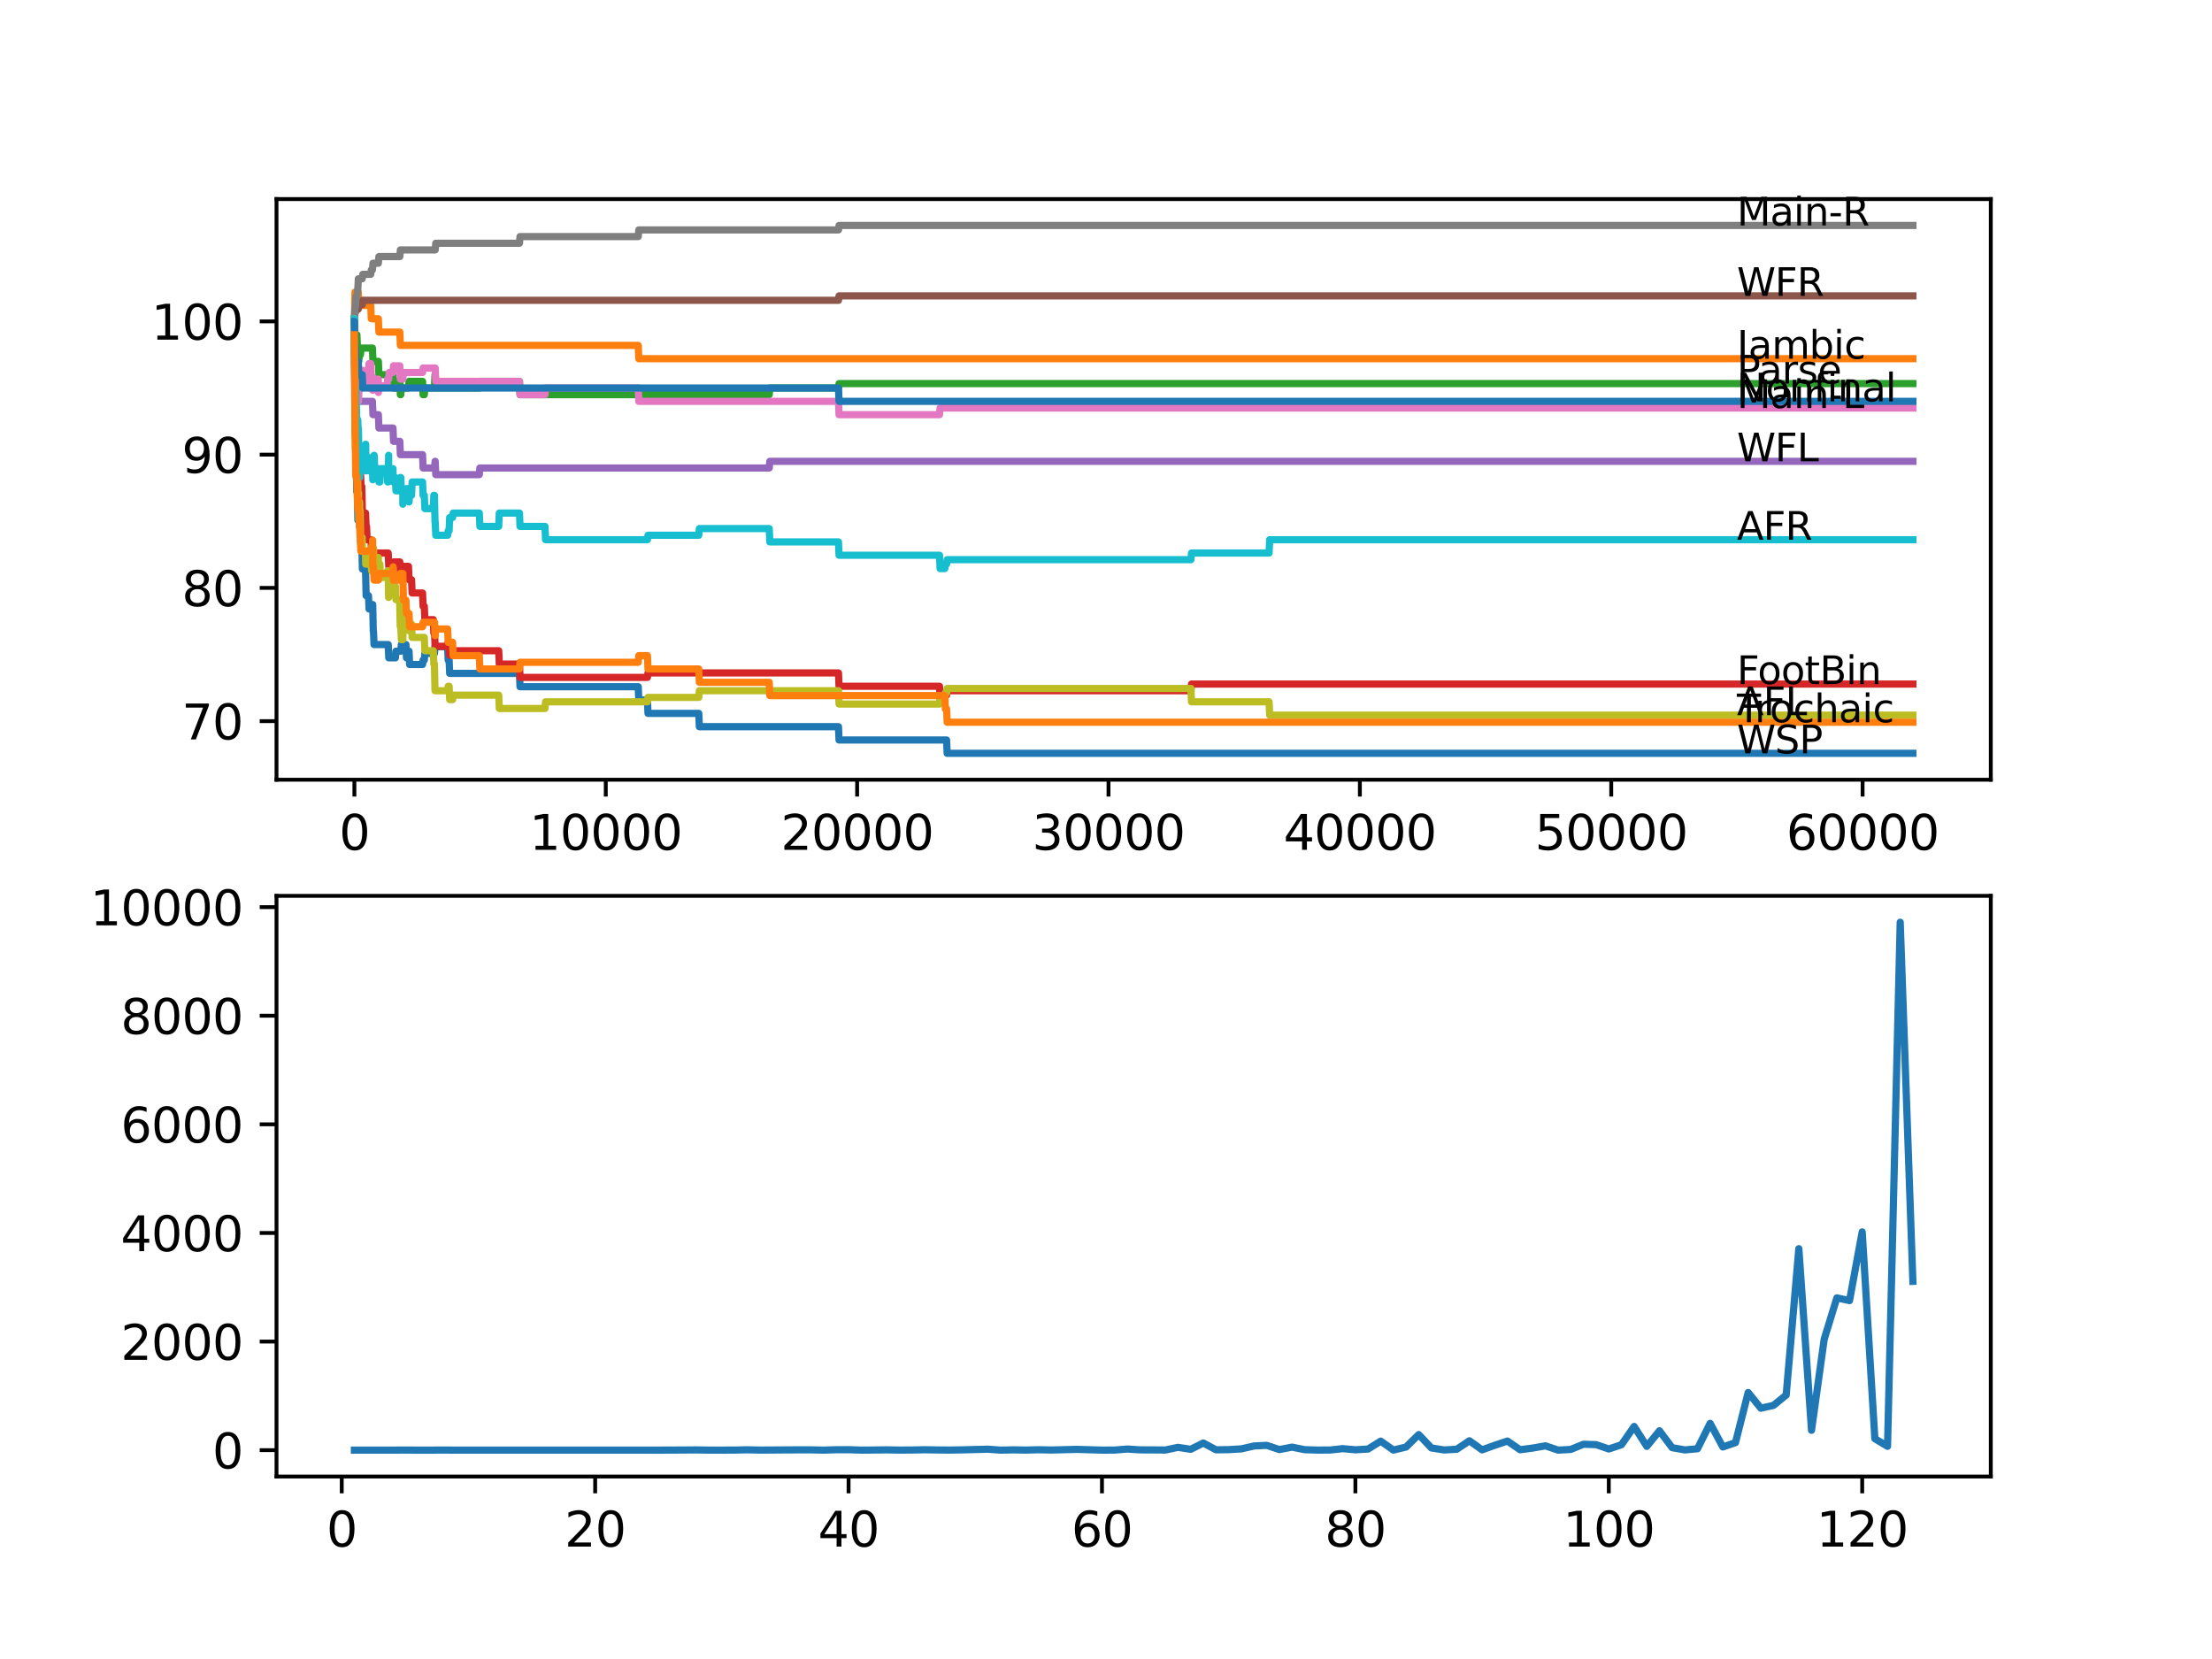 <?xml version="1.0" encoding="utf-8" standalone="no"?>
<!DOCTYPE svg PUBLIC "-//W3C//DTD SVG 1.1//EN"
  "http://www.w3.org/Graphics/SVG/1.1/DTD/svg11.dtd">
<svg xmlns:xlink="http://www.w3.org/1999/xlink" width="460.8pt" height="345.6pt" viewBox="0 0 460.8 345.6" xmlns="http://www.w3.org/2000/svg" version="1.1">
 <defs>
  <style type="text/css">*{stroke-linejoin: round; stroke-linecap: butt}</style>
 </defs>
 <g id="figure_1">
  <g id="patch_1">
   <path d="M 0 345.6 
L 460.8 345.6 
L 460.8 0 
L 0 0 
z
" style="fill: #ffffff"/>
  </g>
  <g id="axes_1">
   <g id="patch_2">
    <path d="M 57.6 162.432 
L 414.72 162.432 
L 414.72 41.472 
L 57.6 41.472 
z
" style="fill: #ffffff"/>
   </g>
   <g id="matplotlib.axis_1">
    <g id="xtick_1">
     <g id="line2d_1">
      <defs>
       <path id="mc0e9a71519" d="M 0 0 
L 0 3.5 
" style="stroke: #000000; stroke-width: 0.8"/>
      </defs>
      <g>
       <use xlink:href="#mc0e9a71519" x="73.827" y="162.432" style="stroke: #000000; stroke-width: 0.8"/>
      </g>
     </g>
     <g id="text_1">
      <!-- 0 -->
      <g transform="translate(70.646 177.03)scale(0.1 -0.1)">
       <defs>
        <path id="DejaVuSans-30" d="M 2034 4250 
Q 1547 4250 1301 3770 
Q 1056 3291 1056 2328 
Q 1056 1369 1301 889 
Q 1547 409 2034 409 
Q 2525 409 2770 889 
Q 3016 1369 3016 2328 
Q 3016 3291 2770 3770 
Q 2525 4250 2034 4250 
z
M 2034 4750 
Q 2819 4750 3233 4129 
Q 3647 3509 3647 2328 
Q 3647 1150 3233 529 
Q 2819 -91 2034 -91 
Q 1250 -91 836 529 
Q 422 1150 422 2328 
Q 422 3509 836 4129 
Q 1250 4750 2034 4750 
z
" transform="scale(0.016)"/>
       </defs>
       <use xlink:href="#DejaVuSans-30"/>
      </g>
     </g>
    </g>
    <g id="xtick_2">
     <g id="line2d_2">
      <g>
       <use xlink:href="#mc0e9a71519" x="126.192" y="162.432" style="stroke: #000000; stroke-width: 0.8"/>
      </g>
     </g>
     <g id="text_2">
      <!-- 10000 -->
      <g transform="translate(110.286 177.03)scale(0.1 -0.1)">
       <defs>
        <path id="DejaVuSans-31" d="M 794 531 
L 1825 531 
L 1825 4091 
L 703 3866 
L 703 4441 
L 1819 4666 
L 2450 4666 
L 2450 531 
L 3481 531 
L 3481 0 
L 794 0 
L 794 531 
z
" transform="scale(0.016)"/>
       </defs>
       <use xlink:href="#DejaVuSans-31"/>
       <use xlink:href="#DejaVuSans-30" x="63.623"/>
       <use xlink:href="#DejaVuSans-30" x="127.246"/>
       <use xlink:href="#DejaVuSans-30" x="190.869"/>
       <use xlink:href="#DejaVuSans-30" x="254.492"/>
      </g>
     </g>
    </g>
    <g id="xtick_3">
     <g id="line2d_3">
      <g>
       <use xlink:href="#mc0e9a71519" x="178.556" y="162.432" style="stroke: #000000; stroke-width: 0.8"/>
      </g>
     </g>
     <g id="text_3">
      <!-- 20000 -->
      <g transform="translate(162.65 177.03)scale(0.1 -0.1)">
       <defs>
        <path id="DejaVuSans-32" d="M 1228 531 
L 3431 531 
L 3431 0 
L 469 0 
L 469 531 
Q 828 903 1448 1529 
Q 2069 2156 2228 2338 
Q 2531 2678 2651 2914 
Q 2772 3150 2772 3378 
Q 2772 3750 2511 3984 
Q 2250 4219 1831 4219 
Q 1534 4219 1204 4116 
Q 875 4013 500 3803 
L 500 4441 
Q 881 4594 1212 4672 
Q 1544 4750 1819 4750 
Q 2544 4750 2975 4387 
Q 3406 4025 3406 3419 
Q 3406 3131 3298 2873 
Q 3191 2616 2906 2266 
Q 2828 2175 2409 1742 
Q 1991 1309 1228 531 
z
" transform="scale(0.016)"/>
       </defs>
       <use xlink:href="#DejaVuSans-32"/>
       <use xlink:href="#DejaVuSans-30" x="63.623"/>
       <use xlink:href="#DejaVuSans-30" x="127.246"/>
       <use xlink:href="#DejaVuSans-30" x="190.869"/>
       <use xlink:href="#DejaVuSans-30" x="254.492"/>
      </g>
     </g>
    </g>
    <g id="xtick_4">
     <g id="line2d_4">
      <g>
       <use xlink:href="#mc0e9a71519" x="230.921" y="162.432" style="stroke: #000000; stroke-width: 0.8"/>
      </g>
     </g>
     <g id="text_4">
      <!-- 30000 -->
      <g transform="translate(215.015 177.03)scale(0.1 -0.1)">
       <defs>
        <path id="DejaVuSans-33" d="M 2597 2516 
Q 3050 2419 3304 2112 
Q 3559 1806 3559 1356 
Q 3559 666 3084 287 
Q 2609 -91 1734 -91 
Q 1441 -91 1130 -33 
Q 819 25 488 141 
L 488 750 
Q 750 597 1062 519 
Q 1375 441 1716 441 
Q 2309 441 2620 675 
Q 2931 909 2931 1356 
Q 2931 1769 2642 2001 
Q 2353 2234 1838 2234 
L 1294 2234 
L 1294 2753 
L 1863 2753 
Q 2328 2753 2575 2939 
Q 2822 3125 2822 3475 
Q 2822 3834 2567 4026 
Q 2313 4219 1838 4219 
Q 1578 4219 1281 4162 
Q 984 4106 628 3988 
L 628 4550 
Q 988 4650 1302 4700 
Q 1616 4750 1894 4750 
Q 2613 4750 3031 4423 
Q 3450 4097 3450 3541 
Q 3450 3153 3228 2886 
Q 3006 2619 2597 2516 
z
" transform="scale(0.016)"/>
       </defs>
       <use xlink:href="#DejaVuSans-33"/>
       <use xlink:href="#DejaVuSans-30" x="63.623"/>
       <use xlink:href="#DejaVuSans-30" x="127.246"/>
       <use xlink:href="#DejaVuSans-30" x="190.869"/>
       <use xlink:href="#DejaVuSans-30" x="254.492"/>
      </g>
     </g>
    </g>
    <g id="xtick_5">
     <g id="line2d_5">
      <g>
       <use xlink:href="#mc0e9a71519" x="283.285" y="162.432" style="stroke: #000000; stroke-width: 0.8"/>
      </g>
     </g>
     <g id="text_5">
      <!-- 40000 -->
      <g transform="translate(267.379 177.03)scale(0.1 -0.1)">
       <defs>
        <path id="DejaVuSans-34" d="M 2419 4116 
L 825 1625 
L 2419 1625 
L 2419 4116 
z
M 2253 4666 
L 3047 4666 
L 3047 1625 
L 3713 1625 
L 3713 1100 
L 3047 1100 
L 3047 0 
L 2419 0 
L 2419 1100 
L 313 1100 
L 313 1709 
L 2253 4666 
z
" transform="scale(0.016)"/>
       </defs>
       <use xlink:href="#DejaVuSans-34"/>
       <use xlink:href="#DejaVuSans-30" x="63.623"/>
       <use xlink:href="#DejaVuSans-30" x="127.246"/>
       <use xlink:href="#DejaVuSans-30" x="190.869"/>
       <use xlink:href="#DejaVuSans-30" x="254.492"/>
      </g>
     </g>
    </g>
    <g id="xtick_6">
     <g id="line2d_6">
      <g>
       <use xlink:href="#mc0e9a71519" x="335.65" y="162.432" style="stroke: #000000; stroke-width: 0.8"/>
      </g>
     </g>
     <g id="text_6">
      <!-- 50000 -->
      <g transform="translate(319.744 177.03)scale(0.1 -0.1)">
       <defs>
        <path id="DejaVuSans-35" d="M 691 4666 
L 3169 4666 
L 3169 4134 
L 1269 4134 
L 1269 2991 
Q 1406 3038 1543 3061 
Q 1681 3084 1819 3084 
Q 2600 3084 3056 2656 
Q 3513 2228 3513 1497 
Q 3513 744 3044 326 
Q 2575 -91 1722 -91 
Q 1428 -91 1123 -41 
Q 819 9 494 109 
L 494 744 
Q 775 591 1075 516 
Q 1375 441 1709 441 
Q 2250 441 2565 725 
Q 2881 1009 2881 1497 
Q 2881 1984 2565 2268 
Q 2250 2553 1709 2553 
Q 1456 2553 1204 2497 
Q 953 2441 691 2322 
L 691 4666 
z
" transform="scale(0.016)"/>
       </defs>
       <use xlink:href="#DejaVuSans-35"/>
       <use xlink:href="#DejaVuSans-30" x="63.623"/>
       <use xlink:href="#DejaVuSans-30" x="127.246"/>
       <use xlink:href="#DejaVuSans-30" x="190.869"/>
       <use xlink:href="#DejaVuSans-30" x="254.492"/>
      </g>
     </g>
    </g>
    <g id="xtick_7">
     <g id="line2d_7">
      <g>
       <use xlink:href="#mc0e9a71519" x="388.014" y="162.432" style="stroke: #000000; stroke-width: 0.8"/>
      </g>
     </g>
     <g id="text_7">
      <!-- 60000 -->
      <g transform="translate(372.108 177.03)scale(0.1 -0.1)">
       <defs>
        <path id="DejaVuSans-36" d="M 2113 2584 
Q 1688 2584 1439 2293 
Q 1191 2003 1191 1497 
Q 1191 994 1439 701 
Q 1688 409 2113 409 
Q 2538 409 2786 701 
Q 3034 994 3034 1497 
Q 3034 2003 2786 2293 
Q 2538 2584 2113 2584 
z
M 3366 4563 
L 3366 3988 
Q 3128 4100 2886 4159 
Q 2644 4219 2406 4219 
Q 1781 4219 1451 3797 
Q 1122 3375 1075 2522 
Q 1259 2794 1537 2939 
Q 1816 3084 2150 3084 
Q 2853 3084 3261 2657 
Q 3669 2231 3669 1497 
Q 3669 778 3244 343 
Q 2819 -91 2113 -91 
Q 1303 -91 875 529 
Q 447 1150 447 2328 
Q 447 3434 972 4092 
Q 1497 4750 2381 4750 
Q 2619 4750 2861 4703 
Q 3103 4656 3366 4563 
z
" transform="scale(0.016)"/>
       </defs>
       <use xlink:href="#DejaVuSans-36"/>
       <use xlink:href="#DejaVuSans-30" x="63.623"/>
       <use xlink:href="#DejaVuSans-30" x="127.246"/>
       <use xlink:href="#DejaVuSans-30" x="190.869"/>
       <use xlink:href="#DejaVuSans-30" x="254.492"/>
      </g>
     </g>
    </g>
   </g>
   <g id="matplotlib.axis_2">
    <g id="ytick_1">
     <g id="line2d_8">
      <defs>
       <path id="m72ba6933b7" d="M 0 0 
L -3.5 0 
" style="stroke: #000000; stroke-width: 0.8"/>
      </defs>
      <g>
       <use xlink:href="#m72ba6933b7" x="57.6" y="150.226" style="stroke: #000000; stroke-width: 0.8"/>
      </g>
     </g>
     <g id="text_8">
      <!-- 70 -->
      <g transform="translate(37.875 154.025)scale(0.1 -0.1)">
       <defs>
        <path id="DejaVuSans-37" d="M 525 4666 
L 3525 4666 
L 3525 4397 
L 1831 0 
L 1172 0 
L 2766 4134 
L 525 4134 
L 525 4666 
z
" transform="scale(0.016)"/>
       </defs>
       <use xlink:href="#DejaVuSans-37"/>
       <use xlink:href="#DejaVuSans-30" x="63.623"/>
      </g>
     </g>
    </g>
    <g id="ytick_2">
     <g id="line2d_9">
      <g>
       <use xlink:href="#m72ba6933b7" x="57.6" y="122.469" style="stroke: #000000; stroke-width: 0.8"/>
      </g>
     </g>
     <g id="text_9">
      <!-- 80 -->
      <g transform="translate(37.875 126.268)scale(0.1 -0.1)">
       <defs>
        <path id="DejaVuSans-38" d="M 2034 2216 
Q 1584 2216 1326 1975 
Q 1069 1734 1069 1313 
Q 1069 891 1326 650 
Q 1584 409 2034 409 
Q 2484 409 2743 651 
Q 3003 894 3003 1313 
Q 3003 1734 2745 1975 
Q 2488 2216 2034 2216 
z
M 1403 2484 
Q 997 2584 770 2862 
Q 544 3141 544 3541 
Q 544 4100 942 4425 
Q 1341 4750 2034 4750 
Q 2731 4750 3128 4425 
Q 3525 4100 3525 3541 
Q 3525 3141 3298 2862 
Q 3072 2584 2669 2484 
Q 3125 2378 3379 2068 
Q 3634 1759 3634 1313 
Q 3634 634 3220 271 
Q 2806 -91 2034 -91 
Q 1263 -91 848 271 
Q 434 634 434 1313 
Q 434 1759 690 2068 
Q 947 2378 1403 2484 
z
M 1172 3481 
Q 1172 3119 1398 2916 
Q 1625 2713 2034 2713 
Q 2441 2713 2670 2916 
Q 2900 3119 2900 3481 
Q 2900 3844 2670 4047 
Q 2441 4250 2034 4250 
Q 1625 4250 1398 4047 
Q 1172 3844 1172 3481 
z
" transform="scale(0.016)"/>
       </defs>
       <use xlink:href="#DejaVuSans-38"/>
       <use xlink:href="#DejaVuSans-30" x="63.623"/>
      </g>
     </g>
    </g>
    <g id="ytick_3">
     <g id="line2d_10">
      <g>
       <use xlink:href="#m72ba6933b7" x="57.6" y="94.712" style="stroke: #000000; stroke-width: 0.8"/>
      </g>
     </g>
     <g id="text_10">
      <!-- 90 -->
      <g transform="translate(37.875 98.511)scale(0.1 -0.1)">
       <defs>
        <path id="DejaVuSans-39" d="M 703 97 
L 703 672 
Q 941 559 1184 500 
Q 1428 441 1663 441 
Q 2288 441 2617 861 
Q 2947 1281 2994 2138 
Q 2813 1869 2534 1725 
Q 2256 1581 1919 1581 
Q 1219 1581 811 2004 
Q 403 2428 403 3163 
Q 403 3881 828 4315 
Q 1253 4750 1959 4750 
Q 2769 4750 3195 4129 
Q 3622 3509 3622 2328 
Q 3622 1225 3098 567 
Q 2575 -91 1691 -91 
Q 1453 -91 1209 -44 
Q 966 3 703 97 
z
M 1959 2075 
Q 2384 2075 2632 2365 
Q 2881 2656 2881 3163 
Q 2881 3666 2632 3958 
Q 2384 4250 1959 4250 
Q 1534 4250 1286 3958 
Q 1038 3666 1038 3163 
Q 1038 2656 1286 2365 
Q 1534 2075 1959 2075 
z
" transform="scale(0.016)"/>
       </defs>
       <use xlink:href="#DejaVuSans-39"/>
       <use xlink:href="#DejaVuSans-30" x="63.623"/>
      </g>
     </g>
    </g>
    <g id="ytick_4">
     <g id="line2d_11">
      <g>
       <use xlink:href="#m72ba6933b7" x="57.6" y="66.955" style="stroke: #000000; stroke-width: 0.8"/>
      </g>
     </g>
     <g id="text_11">
      <!-- 100 -->
      <g transform="translate(31.512 70.754)scale(0.1 -0.1)">
       <use xlink:href="#DejaVuSans-31"/>
       <use xlink:href="#DejaVuSans-30" x="63.623"/>
       <use xlink:href="#DejaVuSans-30" x="127.246"/>
      </g>
     </g>
    </g>
   </g>
   <g id="line2d_12">
    <path d="M 73.833 66.955 
L 73.985 89.855 
L 74.026 89.855 
L 74.079 88.467 
L 74.084 91.242 
L 74.105 91.242 
L 74.231 99.57 
L 74.288 99.57 
L 74.294 102.345 
L 74.398 100.957 
L 74.43 100.957 
L 74.55 108.359 
L 74.733 108.359 
L 74.849 106.971 
L 74.901 106.971 
L 74.906 109.747 
L 75.011 108.822 
L 75.058 108.822 
L 75.173 112.985 
L 75.372 112.985 
L 75.493 118.537 
L 76.147 118.537 
L 76.268 124.088 
L 76.765 124.088 
L 76.88 126.864 
L 77.231 126.864 
L 77.346 125.939 
L 77.64 125.939 
L 77.76 131.49 
L 77.802 131.49 
L 77.917 134.266 
L 80.871 134.266 
L 80.986 137.041 
L 82.368 137.041 
L 82.483 135.654 
L 83.494 135.654 
L 83.609 134.266 
L 84.562 134.266 
L 84.677 137.041 
L 85.096 137.041 
L 85.212 135.654 
L 85.327 138.429 
L 88.024 138.429 
L 88.139 137.504 
L 88.39 137.504 
L 88.505 136.116 
L 90.5 136.116 
L 90.616 134.728 
L 93.249 134.728 
L 93.365 137.504 
L 93.558 137.504 
L 93.674 140.28 
L 108.215 140.28 
L 108.33 143.055 
L 132.957 143.055 
L 133.073 145.831 
L 134.874 145.831 
L 134.989 148.607 
L 145.567 148.607 
L 145.682 151.382 
L 174.671 151.382 
L 174.786 154.158 
L 197.193 154.158 
L 197.308 156.934 
L 398.487 156.934 
L 398.487 156.934 
" clip-path="url(#p0f6bf2789a)" style="fill: none; stroke: #1f77b4; stroke-width: 1.5; stroke-linecap: square"/>
   </g>
   <g id="line2d_13">
    <path d="M 73.833 66.4 
L 73.953 60.849 
L 74.629 60.849 
L 74.744 63.624 
L 77.231 63.624 
L 77.346 66.4 
L 78.818 66.4 
L 78.933 69.176 
L 83.29 69.176 
L 83.405 71.951 
L 132.957 71.951 
L 133.073 74.727 
L 398.487 74.727 
L 398.487 74.727 
" clip-path="url(#p0f6bf2789a)" style="fill: none; stroke: #ff7f0e; stroke-width: 1.5; stroke-linecap: square"/>
   </g>
   <g id="line2d_14">
    <path d="M 73.833 69.731 
L 73.843 69.731 
L 73.917 76.67 
L 73.958 72.507 
L 73.979 72.507 
L 74.095 69.731 
L 74.351 69.731 
L 74.466 72.507 
L 74.534 72.507 
L 74.65 75.282 
L 74.733 75.282 
L 74.849 73.894 
L 75.084 73.894 
L 75.199 72.507 
L 77.582 72.507 
L 77.697 75.282 
L 78.818 75.282 
L 78.933 78.058 
L 81.865 78.058 
L 81.981 80.834 
L 82.368 80.834 
L 82.483 79.446 
L 83.29 79.446 
L 83.405 82.221 
L 83.494 82.221 
L 83.609 80.834 
L 85.096 80.834 
L 85.212 79.446 
L 88.024 79.446 
L 88.139 82.221 
L 88.39 82.221 
L 88.505 80.834 
L 90.5 80.834 
L 90.621 78.058 
L 90.663 78.058 
L 90.778 80.834 
L 99.847 80.834 
L 99.963 79.446 
L 108.215 79.446 
L 108.33 82.221 
L 160.25 82.221 
L 160.365 80.834 
L 174.671 80.834 
L 174.786 79.908 
L 398.487 79.908 
L 398.487 79.908 
" clip-path="url(#p0f6bf2789a)" style="fill: none; stroke: #2ca02c; stroke-width: 1.5; stroke-linecap: square"/>
   </g>
   <g id="line2d_15">
    <path d="M 73.833 66.4 
L 73.838 66.4 
L 73.985 87.218 
L 73.995 87.218 
L 74.026 89.068 
L 74.11 85.599 
L 74.163 85.599 
L 74.241 93.926 
L 74.283 93 
L 74.309 93 
L 74.351 92.075 
L 74.356 94.851 
L 74.409 93.926 
L 74.43 96.701 
L 74.519 94.851 
L 74.534 94.851 
L 74.634 100.402 
L 74.65 99.477 
L 74.676 99.477 
L 74.796 97.627 
L 74.901 97.627 
L 74.906 100.402 
L 75.011 98.552 
L 75.1 98.552 
L 75.215 101.327 
L 75.372 101.327 
L 75.493 106.879 
L 76.147 106.879 
L 76.262 109.655 
L 76.362 109.655 
L 76.477 112.43 
L 77.289 112.43 
L 77.404 115.206 
L 77.582 115.206 
L 77.629 117.982 
L 77.692 116.131 
L 77.949 116.131 
L 78.064 115.206 
L 80.871 115.206 
L 80.986 117.982 
L 81.897 117.982 
L 82.012 117.056 
L 83.29 117.056 
L 83.405 119.832 
L 83.918 119.832 
L 84.039 117.982 
L 85.096 117.982 
L 85.212 120.757 
L 85.735 120.757 
L 85.85 123.533 
L 88.024 123.533 
L 88.139 126.309 
L 88.39 126.309 
L 88.505 129.084 
L 90.259 129.084 
L 90.375 131.86 
L 90.527 131.86 
L 90.642 134.636 
L 93.249 134.636 
L 93.365 133.711 
L 93.558 133.711 
L 93.674 136.486 
L 94.286 136.486 
L 94.401 135.561 
L 103.895 135.561 
L 104.01 138.337 
L 108.215 138.337 
L 108.33 141.112 
L 134.874 141.112 
L 134.989 140.187 
L 174.671 140.187 
L 174.786 142.963 
L 195.716 142.963 
L 195.831 145.739 
L 196.821 145.739 
L 196.936 144.813 
L 197.193 144.813 
L 197.308 143.888 
L 248.096 143.888 
L 248.212 142.5 
L 398.487 142.5 
L 398.487 142.5 
" clip-path="url(#p0f6bf2789a)" style="fill: none; stroke: #d62728; stroke-width: 1.5; stroke-linecap: square"/>
   </g>
   <g id="line2d_16">
    <path d="M 73.833 66.955 
L 73.838 66.955 
L 73.901 76.207 
L 73.964 75.282 
L 74.351 75.282 
L 74.466 78.058 
L 74.534 78.058 
L 74.655 83.609 
L 77.582 83.609 
L 77.697 86.385 
L 78.818 86.385 
L 78.933 89.161 
L 81.865 89.161 
L 81.981 91.936 
L 83.29 91.936 
L 83.405 94.712 
L 88.024 94.712 
L 88.139 97.488 
L 90.527 97.488 
L 90.642 96.1 
L 90.663 96.1 
L 90.778 98.876 
L 99.847 98.876 
L 99.963 97.488 
L 160.25 97.488 
L 160.365 96.1 
L 398.487 96.1 
L 398.487 96.1 
" clip-path="url(#p0f6bf2789a)" style="fill: none; stroke: #9467bd; stroke-width: 1.5; stroke-linecap: square"/>
   </g>
   <g id="line2d_17">
    <path d="M 73.833 66.955 
L 73.838 66.955 
L 73.958 65.105 
L 74.042 65.105 
L 74.157 64.411 
L 74.629 64.411 
L 74.744 63.486 
L 75.456 63.486 
L 75.571 62.56 
L 174.671 62.56 
L 174.786 61.635 
L 398.487 61.635 
L 398.487 61.635 
" clip-path="url(#p0f6bf2789a)" style="fill: none; stroke: #8c564b; stroke-width: 1.5; stroke-linecap: square"/>
   </g>
   <g id="line2d_18">
    <path d="M 73.833 69.731 
L 73.838 69.731 
L 73.906 83.609 
L 73.964 79.908 
L 74.042 76.207 
L 74.079 78.983 
L 74.105 78.983 
L 74.199 81.759 
L 74.215 80.371 
L 74.241 80.371 
L 74.351 76.67 
L 74.356 79.446 
L 74.409 79.446 
L 74.524 78.058 
L 74.534 78.058 
L 74.655 83.609 
L 74.665 83.609 
L 74.781 81.296 
L 74.859 81.296 
L 74.98 78.521 
L 75.372 78.521 
L 75.456 77.133 
L 75.461 79.908 
L 75.477 79.908 
L 76.184 79.908 
L 76.304 77.133 
L 76.765 77.133 
L 76.88 75.745 
L 77.231 75.745 
L 77.346 78.521 
L 77.582 78.521 
L 77.64 81.296 
L 77.692 79.908 
L 77.949 79.908 
L 78.064 78.983 
L 78.818 78.983 
L 78.828 81.759 
L 78.928 80.371 
L 80.635 80.371 
L 80.75 78.983 
L 80.96 78.983 
L 81.075 77.595 
L 81.865 77.595 
L 81.981 76.207 
L 83.29 76.207 
L 83.405 78.983 
L 83.913 78.983 
L 84.028 77.595 
L 88.024 77.595 
L 88.139 76.67 
L 90.663 76.67 
L 90.778 79.446 
L 108.215 79.446 
L 108.33 82.221 
L 113.53 82.221 
L 113.645 80.834 
L 132.957 80.834 
L 133.073 83.609 
L 174.671 83.609 
L 174.786 86.385 
L 195.716 86.385 
L 195.831 84.997 
L 398.487 84.997 
L 398.487 84.997 
" clip-path="url(#p0f6bf2789a)" style="fill: none; stroke: #e377c2; stroke-width: 1.5; stroke-linecap: square"/>
   </g>
   <g id="line2d_19">
    <path d="M 73.833 66.4 
L 73.838 66.4 
L 73.958 63.856 
L 74.042 63.856 
L 74.168 61.774 
L 74.351 61.774 
L 74.466 60.386 
L 74.534 60.386 
L 74.65 58.073 
L 75.456 58.073 
L 75.571 57.148 
L 77.231 57.148 
L 77.346 56.222 
L 77.582 56.222 
L 77.697 54.835 
L 78.818 54.835 
L 78.933 53.447 
L 83.29 53.447 
L 83.405 52.059 
L 90.663 52.059 
L 90.778 50.671 
L 108.215 50.671 
L 108.33 49.283 
L 132.957 49.283 
L 133.073 47.895 
L 174.671 47.895 
L 174.786 46.97 
L 398.487 46.97 
L 398.487 46.97 
" clip-path="url(#p0f6bf2789a)" style="fill: none; stroke: #7f7f7f; stroke-width: 1.5; stroke-linecap: square"/>
   </g>
   <g id="line2d_20">
    <path d="M 73.833 66.4 
L 73.838 66.4 
L 73.99 90.456 
L 73.995 90.456 
L 74.021 89.531 
L 74.047 93.463 
L 74.095 91.613 
L 74.105 91.613 
L 74.131 90.225 
L 74.168 95.776 
L 74.194 95.776 
L 74.199 98.552 
L 74.294 94.851 
L 74.304 97.627 
L 74.309 97.627 
L 74.356 98.089 
L 74.435 94.851 
L 74.44 94.851 
L 74.566 103.178 
L 74.629 103.178 
L 74.681 102.715 
L 74.749 108.267 
L 74.781 108.267 
L 74.906 104.566 
L 74.917 107.341 
L 75.016 106.416 
L 75.027 106.416 
L 75.147 113.355 
L 75.372 113.355 
L 75.456 111.968 
L 75.461 114.743 
L 75.477 114.743 
L 76.147 114.743 
L 76.184 117.519 
L 76.257 114.743 
L 76.362 114.743 
L 76.477 117.519 
L 76.765 117.519 
L 76.88 116.131 
L 77.289 116.131 
L 77.404 118.907 
L 77.629 118.907 
L 77.755 115.669 
L 77.802 115.669 
L 77.839 114.281 
L 77.844 117.056 
L 77.907 117.056 
L 77.949 117.056 
L 78.064 116.131 
L 78.818 116.131 
L 78.828 118.907 
L 78.928 117.519 
L 79.132 117.519 
L 79.247 120.295 
L 80.635 120.295 
L 80.75 118.907 
L 80.85 118.907 
L 80.96 124.458 
L 80.965 123.07 
L 81.897 123.07 
L 82.012 122.145 
L 82.368 122.145 
L 82.483 124.921 
L 83.248 124.921 
L 83.368 130.472 
L 83.494 130.472 
L 83.609 133.248 
L 83.913 133.248 
L 84.033 130.01 
L 84.562 130.01 
L 84.677 128.622 
L 85.096 128.622 
L 85.212 131.397 
L 85.327 130.01 
L 85.735 130.01 
L 85.85 132.785 
L 88.39 132.785 
L 88.505 135.561 
L 90.259 135.561 
L 90.375 138.337 
L 90.5 138.337 
L 90.621 143.888 
L 93.249 143.888 
L 93.365 142.963 
L 93.558 142.963 
L 93.674 145.739 
L 94.286 145.739 
L 94.401 144.813 
L 103.895 144.813 
L 104.01 147.589 
L 113.53 147.589 
L 113.645 146.201 
L 134.874 146.201 
L 134.989 145.276 
L 145.567 145.276 
L 145.682 143.888 
L 174.671 143.888 
L 174.786 146.664 
L 195.716 146.664 
L 195.831 145.276 
L 196.821 145.276 
L 196.936 144.351 
L 197.193 144.351 
L 197.308 143.425 
L 248.096 143.425 
L 248.212 146.201 
L 264.377 146.201 
L 264.492 148.977 
L 398.487 148.977 
L 398.487 148.977 
" clip-path="url(#p0f6bf2789a)" style="fill: none; stroke: #bcbd22; stroke-width: 1.5; stroke-linecap: square"/>
   </g>
   <g id="line2d_21">
    <path d="M 73.833 66.4 
L 73.843 66.4 
L 73.932 84.905 
L 73.985 84.211 
L 73.995 84.211 
L 74.026 80.51 
L 74.047 88.837 
L 74.084 87.912 
L 74.089 87.912 
L 74.199 81.435 
L 74.11 89.762 
L 74.22 84.211 
L 74.241 84.211 
L 74.362 90.225 
L 74.367 90.225 
L 74.414 92.075 
L 74.493 87.449 
L 74.534 87.449 
L 74.634 90.225 
L 74.644 89.299 
L 74.665 89.299 
L 74.781 94.851 
L 74.859 93.926 
L 74.864 96.701 
L 74.88 96.701 
L 74.901 96.701 
L 74.906 99.477 
L 75.011 97.627 
L 75.027 97.627 
L 75.142 93.463 
L 75.372 93.463 
L 75.456 96.239 
L 75.482 95.313 
L 76.147 95.313 
L 76.184 92.538 
L 76.241 98.089 
L 76.252 98.089 
L 76.362 98.089 
L 76.477 95.313 
L 76.765 95.313 
L 76.88 98.089 
L 77.289 98.089 
L 77.404 95.313 
L 77.582 95.313 
L 77.655 99.94 
L 77.697 99.014 
L 77.802 99.014 
L 77.928 94.851 
L 77.949 94.851 
L 78.064 97.627 
L 78.828 97.627 
L 78.944 100.402 
L 79.132 100.402 
L 79.247 97.627 
L 80.635 97.627 
L 80.75 100.402 
L 80.85 100.402 
L 80.96 94.851 
L 80.965 97.627 
L 81.865 97.627 
L 81.897 100.402 
L 81.975 99.477 
L 82.368 99.477 
L 82.483 102.253 
L 83.248 102.253 
L 83.363 99.477 
L 83.494 99.477 
L 83.609 102.253 
L 83.913 102.253 
L 83.918 105.028 
L 84.023 103.178 
L 84.562 103.178 
L 84.677 101.79 
L 85.096 101.79 
L 85.212 104.566 
L 85.327 103.178 
L 85.735 103.178 
L 85.85 100.402 
L 88.024 100.402 
L 88.139 103.178 
L 88.39 103.178 
L 88.505 105.954 
L 90.259 105.954 
L 90.375 103.178 
L 90.5 103.178 
L 90.621 108.729 
L 90.663 108.729 
L 90.778 111.505 
L 93.249 111.505 
L 93.365 110.58 
L 93.558 110.58 
L 93.674 107.804 
L 94.286 107.804 
L 94.401 106.879 
L 99.847 106.879 
L 99.963 109.655 
L 103.895 109.655 
L 104.01 106.879 
L 108.215 106.879 
L 108.33 109.655 
L 113.53 109.655 
L 113.645 112.43 
L 134.874 112.43 
L 134.989 111.505 
L 145.567 111.505 
L 145.682 110.117 
L 160.25 110.117 
L 160.365 112.893 
L 174.671 112.893 
L 174.786 115.669 
L 195.716 115.669 
L 195.831 118.444 
L 196.821 118.444 
L 196.936 117.519 
L 197.193 117.519 
L 197.308 116.594 
L 248.096 116.594 
L 248.212 115.206 
L 264.377 115.206 
L 264.492 112.43 
L 398.487 112.43 
L 398.487 112.43 
" clip-path="url(#p0f6bf2789a)" style="fill: none; stroke: #17becf; stroke-width: 1.5; stroke-linecap: square"/>
   </g>
   <g id="line2d_22">
    <path d="M 73.833 66.955 
L 73.838 66.955 
L 73.958 72.507 
L 74.042 72.507 
L 74.157 75.282 
L 74.629 75.282 
L 74.744 78.058 
L 75.456 78.058 
L 75.571 80.834 
L 174.671 80.834 
L 174.786 83.609 
L 398.487 83.609 
L 398.487 83.609 
" clip-path="url(#p0f6bf2789a)" style="fill: none; stroke: #1f77b4; stroke-width: 1.5; stroke-linecap: square"/>
   </g>
   <g id="line2d_23">
    <path d="M 73.833 69.731 
L 73.985 91.474 
L 73.995 91.474 
L 74.115 99.107 
L 74.309 99.107 
L 74.424 103.27 
L 74.43 103.27 
L 74.534 106.046 
L 74.54 104.658 
L 74.629 104.658 
L 74.634 103.733 
L 74.639 106.509 
L 74.728 106.509 
L 74.781 106.509 
L 74.896 109.284 
L 74.917 109.284 
L 75.032 112.06 
L 75.058 112.06 
L 75.173 114.836 
L 77.231 114.836 
L 77.346 113.911 
L 77.582 113.911 
L 77.629 112.523 
L 77.661 118.074 
L 77.676 118.074 
L 77.802 118.074 
L 77.917 120.85 
L 78.818 120.85 
L 78.933 119.462 
L 81.865 119.462 
L 81.897 118.074 
L 81.902 120.85 
L 81.97 120.85 
L 83.29 120.85 
L 83.405 119.462 
L 83.918 119.462 
L 84.039 125.013 
L 84.562 125.013 
L 84.677 127.789 
L 85.212 127.789 
L 85.327 130.565 
L 88.024 130.565 
L 88.139 129.64 
L 90.527 129.64 
L 90.642 132.415 
L 90.663 132.415 
L 90.778 131.027 
L 93.249 131.027 
L 93.365 133.803 
L 94.286 133.803 
L 94.401 136.579 
L 99.847 136.579 
L 99.963 139.354 
L 108.215 139.354 
L 108.33 137.967 
L 132.957 137.967 
L 133.073 136.579 
L 134.874 136.579 
L 134.989 139.354 
L 145.567 139.354 
L 145.682 142.13 
L 160.25 142.13 
L 160.365 144.906 
L 196.821 144.906 
L 196.936 147.682 
L 197.193 147.682 
L 197.308 150.457 
L 398.487 150.457 
L 398.487 150.457 
" clip-path="url(#p0f6bf2789a)" style="fill: none; stroke: #ff7f0e; stroke-width: 1.5; stroke-linecap: square"/>
   </g>
   <g id="patch_3">
    <path d="M 57.6 162.432 
L 57.6 41.472 
" style="fill: none; stroke: #000000; stroke-width: 0.8; stroke-linejoin: miter; stroke-linecap: square"/>
   </g>
   <g id="patch_4">
    <path d="M 414.72 162.432 
L 414.72 41.472 
" style="fill: none; stroke: #000000; stroke-width: 0.8; stroke-linejoin: miter; stroke-linecap: square"/>
   </g>
   <g id="patch_5">
    <path d="M 57.6 162.432 
L 414.72 162.432 
" style="fill: none; stroke: #000000; stroke-width: 0.8; stroke-linejoin: miter; stroke-linecap: square"/>
   </g>
   <g id="patch_6">
    <path d="M 57.6 41.472 
L 414.72 41.472 
" style="fill: none; stroke: #000000; stroke-width: 0.8; stroke-linejoin: miter; stroke-linecap: square"/>
   </g>
   <g id="text_12">
    <!-- WSP -->
    <g transform="translate(361.832 156.934)scale(0.08 -0.08)">
     <defs>
      <path id="DejaVuSans-57" d="M 213 4666 
L 850 4666 
L 1831 722 
L 2809 4666 
L 3519 4666 
L 4500 722 
L 5478 4666 
L 6119 4666 
L 4947 0 
L 4153 0 
L 3169 4050 
L 2175 0 
L 1381 0 
L 213 4666 
z
" transform="scale(0.016)"/>
      <path id="DejaVuSans-53" d="M 3425 4513 
L 3425 3897 
Q 3066 4069 2747 4153 
Q 2428 4238 2131 4238 
Q 1616 4238 1336 4038 
Q 1056 3838 1056 3469 
Q 1056 3159 1242 3001 
Q 1428 2844 1947 2747 
L 2328 2669 
Q 3034 2534 3370 2195 
Q 3706 1856 3706 1288 
Q 3706 609 3251 259 
Q 2797 -91 1919 -91 
Q 1588 -91 1214 -16 
Q 841 59 441 206 
L 441 856 
Q 825 641 1194 531 
Q 1563 422 1919 422 
Q 2459 422 2753 634 
Q 3047 847 3047 1241 
Q 3047 1584 2836 1778 
Q 2625 1972 2144 2069 
L 1759 2144 
Q 1053 2284 737 2584 
Q 422 2884 422 3419 
Q 422 4038 858 4394 
Q 1294 4750 2059 4750 
Q 2388 4750 2728 4690 
Q 3069 4631 3425 4513 
z
" transform="scale(0.016)"/>
      <path id="DejaVuSans-50" d="M 1259 4147 
L 1259 2394 
L 2053 2394 
Q 2494 2394 2734 2622 
Q 2975 2850 2975 3272 
Q 2975 3691 2734 3919 
Q 2494 4147 2053 4147 
L 1259 4147 
z
M 628 4666 
L 2053 4666 
Q 2838 4666 3239 4311 
Q 3641 3956 3641 3272 
Q 3641 2581 3239 2228 
Q 2838 1875 2053 1875 
L 1259 1875 
L 1259 0 
L 628 0 
L 628 4666 
z
" transform="scale(0.016)"/>
     </defs>
     <use xlink:href="#DejaVuSans-57"/>
     <use xlink:href="#DejaVuSans-53" x="98.877"/>
     <use xlink:href="#DejaVuSans-50" x="162.354"/>
    </g>
   </g>
   <g id="text_13">
    <!-- Iambic -->
    <g transform="translate(361.832 74.727)scale(0.08 -0.08)">
     <defs>
      <path id="DejaVuSans-49" d="M 628 4666 
L 1259 4666 
L 1259 0 
L 628 0 
L 628 4666 
z
" transform="scale(0.016)"/>
      <path id="DejaVuSans-61" d="M 2194 1759 
Q 1497 1759 1228 1600 
Q 959 1441 959 1056 
Q 959 750 1161 570 
Q 1363 391 1709 391 
Q 2188 391 2477 730 
Q 2766 1069 2766 1631 
L 2766 1759 
L 2194 1759 
z
M 3341 1997 
L 3341 0 
L 2766 0 
L 2766 531 
Q 2569 213 2275 61 
Q 1981 -91 1556 -91 
Q 1019 -91 701 211 
Q 384 513 384 1019 
Q 384 1609 779 1909 
Q 1175 2209 1959 2209 
L 2766 2209 
L 2766 2266 
Q 2766 2663 2505 2880 
Q 2244 3097 1772 3097 
Q 1472 3097 1187 3025 
Q 903 2953 641 2809 
L 641 3341 
Q 956 3463 1253 3523 
Q 1550 3584 1831 3584 
Q 2591 3584 2966 3190 
Q 3341 2797 3341 1997 
z
" transform="scale(0.016)"/>
      <path id="DejaVuSans-6d" d="M 3328 2828 
Q 3544 3216 3844 3400 
Q 4144 3584 4550 3584 
Q 5097 3584 5394 3201 
Q 5691 2819 5691 2113 
L 5691 0 
L 5113 0 
L 5113 2094 
Q 5113 2597 4934 2840 
Q 4756 3084 4391 3084 
Q 3944 3084 3684 2787 
Q 3425 2491 3425 1978 
L 3425 0 
L 2847 0 
L 2847 2094 
Q 2847 2600 2669 2842 
Q 2491 3084 2119 3084 
Q 1678 3084 1418 2786 
Q 1159 2488 1159 1978 
L 1159 0 
L 581 0 
L 581 3500 
L 1159 3500 
L 1159 2956 
Q 1356 3278 1631 3431 
Q 1906 3584 2284 3584 
Q 2666 3584 2933 3390 
Q 3200 3197 3328 2828 
z
" transform="scale(0.016)"/>
      <path id="DejaVuSans-62" d="M 3116 1747 
Q 3116 2381 2855 2742 
Q 2594 3103 2138 3103 
Q 1681 3103 1420 2742 
Q 1159 2381 1159 1747 
Q 1159 1113 1420 752 
Q 1681 391 2138 391 
Q 2594 391 2855 752 
Q 3116 1113 3116 1747 
z
M 1159 2969 
Q 1341 3281 1617 3432 
Q 1894 3584 2278 3584 
Q 2916 3584 3314 3078 
Q 3713 2572 3713 1747 
Q 3713 922 3314 415 
Q 2916 -91 2278 -91 
Q 1894 -91 1617 61 
Q 1341 213 1159 525 
L 1159 0 
L 581 0 
L 581 4863 
L 1159 4863 
L 1159 2969 
z
" transform="scale(0.016)"/>
      <path id="DejaVuSans-69" d="M 603 3500 
L 1178 3500 
L 1178 0 
L 603 0 
L 603 3500 
z
M 603 4863 
L 1178 4863 
L 1178 4134 
L 603 4134 
L 603 4863 
z
" transform="scale(0.016)"/>
      <path id="DejaVuSans-63" d="M 3122 3366 
L 3122 2828 
Q 2878 2963 2633 3030 
Q 2388 3097 2138 3097 
Q 1578 3097 1268 2742 
Q 959 2388 959 1747 
Q 959 1106 1268 751 
Q 1578 397 2138 397 
Q 2388 397 2633 464 
Q 2878 531 3122 666 
L 3122 134 
Q 2881 22 2623 -34 
Q 2366 -91 2075 -91 
Q 1284 -91 818 406 
Q 353 903 353 1747 
Q 353 2603 823 3093 
Q 1294 3584 2113 3584 
Q 2378 3584 2631 3529 
Q 2884 3475 3122 3366 
z
" transform="scale(0.016)"/>
     </defs>
     <use xlink:href="#DejaVuSans-49"/>
     <use xlink:href="#DejaVuSans-61" x="29.492"/>
     <use xlink:href="#DejaVuSans-6d" x="90.771"/>
     <use xlink:href="#DejaVuSans-62" x="188.184"/>
     <use xlink:href="#DejaVuSans-69" x="251.66"/>
     <use xlink:href="#DejaVuSans-63" x="279.443"/>
    </g>
   </g>
   <g id="text_14">
    <!-- Parse -->
    <g transform="translate(361.832 79.908)scale(0.08 -0.08)">
     <defs>
      <path id="DejaVuSans-72" d="M 2631 2963 
Q 2534 3019 2420 3045 
Q 2306 3072 2169 3072 
Q 1681 3072 1420 2755 
Q 1159 2438 1159 1844 
L 1159 0 
L 581 0 
L 581 3500 
L 1159 3500 
L 1159 2956 
Q 1341 3275 1631 3429 
Q 1922 3584 2338 3584 
Q 2397 3584 2469 3576 
Q 2541 3569 2628 3553 
L 2631 2963 
z
" transform="scale(0.016)"/>
      <path id="DejaVuSans-73" d="M 2834 3397 
L 2834 2853 
Q 2591 2978 2328 3040 
Q 2066 3103 1784 3103 
Q 1356 3103 1142 2972 
Q 928 2841 928 2578 
Q 928 2378 1081 2264 
Q 1234 2150 1697 2047 
L 1894 2003 
Q 2506 1872 2764 1633 
Q 3022 1394 3022 966 
Q 3022 478 2636 193 
Q 2250 -91 1575 -91 
Q 1294 -91 989 -36 
Q 684 19 347 128 
L 347 722 
Q 666 556 975 473 
Q 1284 391 1588 391 
Q 1994 391 2212 530 
Q 2431 669 2431 922 
Q 2431 1156 2273 1281 
Q 2116 1406 1581 1522 
L 1381 1569 
Q 847 1681 609 1914 
Q 372 2147 372 2553 
Q 372 3047 722 3315 
Q 1072 3584 1716 3584 
Q 2034 3584 2315 3537 
Q 2597 3491 2834 3397 
z
" transform="scale(0.016)"/>
      <path id="DejaVuSans-65" d="M 3597 1894 
L 3597 1613 
L 953 1613 
Q 991 1019 1311 708 
Q 1631 397 2203 397 
Q 2534 397 2845 478 
Q 3156 559 3463 722 
L 3463 178 
Q 3153 47 2828 -22 
Q 2503 -91 2169 -91 
Q 1331 -91 842 396 
Q 353 884 353 1716 
Q 353 2575 817 3079 
Q 1281 3584 2069 3584 
Q 2775 3584 3186 3129 
Q 3597 2675 3597 1894 
z
M 3022 2063 
Q 3016 2534 2758 2815 
Q 2500 3097 2075 3097 
Q 1594 3097 1305 2825 
Q 1016 2553 972 2059 
L 3022 2063 
z
" transform="scale(0.016)"/>
     </defs>
     <use xlink:href="#DejaVuSans-50"/>
     <use xlink:href="#DejaVuSans-61" x="55.803"/>
     <use xlink:href="#DejaVuSans-72" x="117.082"/>
     <use xlink:href="#DejaVuSans-73" x="158.195"/>
     <use xlink:href="#DejaVuSans-65" x="210.295"/>
    </g>
   </g>
   <g id="text_15">
    <!-- FootBin -->
    <g transform="translate(361.832 142.5)scale(0.08 -0.08)">
     <defs>
      <path id="DejaVuSans-46" d="M 628 4666 
L 3309 4666 
L 3309 4134 
L 1259 4134 
L 1259 2759 
L 3109 2759 
L 3109 2228 
L 1259 2228 
L 1259 0 
L 628 0 
L 628 4666 
z
" transform="scale(0.016)"/>
      <path id="DejaVuSans-6f" d="M 1959 3097 
Q 1497 3097 1228 2736 
Q 959 2375 959 1747 
Q 959 1119 1226 758 
Q 1494 397 1959 397 
Q 2419 397 2687 759 
Q 2956 1122 2956 1747 
Q 2956 2369 2687 2733 
Q 2419 3097 1959 3097 
z
M 1959 3584 
Q 2709 3584 3137 3096 
Q 3566 2609 3566 1747 
Q 3566 888 3137 398 
Q 2709 -91 1959 -91 
Q 1206 -91 779 398 
Q 353 888 353 1747 
Q 353 2609 779 3096 
Q 1206 3584 1959 3584 
z
" transform="scale(0.016)"/>
      <path id="DejaVuSans-74" d="M 1172 4494 
L 1172 3500 
L 2356 3500 
L 2356 3053 
L 1172 3053 
L 1172 1153 
Q 1172 725 1289 603 
Q 1406 481 1766 481 
L 2356 481 
L 2356 0 
L 1766 0 
Q 1100 0 847 248 
Q 594 497 594 1153 
L 594 3053 
L 172 3053 
L 172 3500 
L 594 3500 
L 594 4494 
L 1172 4494 
z
" transform="scale(0.016)"/>
      <path id="DejaVuSans-42" d="M 1259 2228 
L 1259 519 
L 2272 519 
Q 2781 519 3026 730 
Q 3272 941 3272 1375 
Q 3272 1813 3026 2020 
Q 2781 2228 2272 2228 
L 1259 2228 
z
M 1259 4147 
L 1259 2741 
L 2194 2741 
Q 2656 2741 2882 2914 
Q 3109 3088 3109 3444 
Q 3109 3797 2882 3972 
Q 2656 4147 2194 4147 
L 1259 4147 
z
M 628 4666 
L 2241 4666 
Q 2963 4666 3353 4366 
Q 3744 4066 3744 3513 
Q 3744 3084 3544 2831 
Q 3344 2578 2956 2516 
Q 3422 2416 3680 2098 
Q 3938 1781 3938 1306 
Q 3938 681 3513 340 
Q 3088 0 2303 0 
L 628 0 
L 628 4666 
z
" transform="scale(0.016)"/>
      <path id="DejaVuSans-6e" d="M 3513 2113 
L 3513 0 
L 2938 0 
L 2938 2094 
Q 2938 2591 2744 2837 
Q 2550 3084 2163 3084 
Q 1697 3084 1428 2787 
Q 1159 2491 1159 1978 
L 1159 0 
L 581 0 
L 581 3500 
L 1159 3500 
L 1159 2956 
Q 1366 3272 1645 3428 
Q 1925 3584 2291 3584 
Q 2894 3584 3203 3211 
Q 3513 2838 3513 2113 
z
" transform="scale(0.016)"/>
     </defs>
     <use xlink:href="#DejaVuSans-46"/>
     <use xlink:href="#DejaVuSans-6f" x="53.895"/>
     <use xlink:href="#DejaVuSans-6f" x="115.076"/>
     <use xlink:href="#DejaVuSans-74" x="176.258"/>
     <use xlink:href="#DejaVuSans-42" x="215.467"/>
     <use xlink:href="#DejaVuSans-69" x="284.07"/>
     <use xlink:href="#DejaVuSans-6e" x="311.854"/>
    </g>
   </g>
   <g id="text_16">
    <!-- WFL -->
    <g transform="translate(361.832 96.1)scale(0.08 -0.08)">
     <defs>
      <path id="DejaVuSans-4c" d="M 628 4666 
L 1259 4666 
L 1259 531 
L 3531 531 
L 3531 0 
L 628 0 
L 628 4666 
z
" transform="scale(0.016)"/>
     </defs>
     <use xlink:href="#DejaVuSans-57"/>
     <use xlink:href="#DejaVuSans-46" x="98.877"/>
     <use xlink:href="#DejaVuSans-4c" x="156.396"/>
    </g>
   </g>
   <g id="text_17">
    <!-- WFR -->
    <g transform="translate(361.832 61.635)scale(0.08 -0.08)">
     <defs>
      <path id="DejaVuSans-52" d="M 2841 2188 
Q 3044 2119 3236 1894 
Q 3428 1669 3622 1275 
L 4263 0 
L 3584 0 
L 2988 1197 
Q 2756 1666 2539 1819 
Q 2322 1972 1947 1972 
L 1259 1972 
L 1259 0 
L 628 0 
L 628 4666 
L 2053 4666 
Q 2853 4666 3247 4331 
Q 3641 3997 3641 3322 
Q 3641 2881 3436 2590 
Q 3231 2300 2841 2188 
z
M 1259 4147 
L 1259 2491 
L 2053 2491 
Q 2509 2491 2742 2702 
Q 2975 2913 2975 3322 
Q 2975 3731 2742 3939 
Q 2509 4147 2053 4147 
L 1259 4147 
z
" transform="scale(0.016)"/>
     </defs>
     <use xlink:href="#DejaVuSans-57"/>
     <use xlink:href="#DejaVuSans-46" x="98.877"/>
     <use xlink:href="#DejaVuSans-52" x="156.396"/>
    </g>
   </g>
   <g id="text_18">
    <!-- Main-L -->
    <g transform="translate(361.832 84.997)scale(0.08 -0.08)">
     <defs>
      <path id="DejaVuSans-4d" d="M 628 4666 
L 1569 4666 
L 2759 1491 
L 3956 4666 
L 4897 4666 
L 4897 0 
L 4281 0 
L 4281 4097 
L 3078 897 
L 2444 897 
L 1241 4097 
L 1241 0 
L 628 0 
L 628 4666 
z
" transform="scale(0.016)"/>
      <path id="DejaVuSans-2d" d="M 313 2009 
L 1997 2009 
L 1997 1497 
L 313 1497 
L 313 2009 
z
" transform="scale(0.016)"/>
     </defs>
     <use xlink:href="#DejaVuSans-4d"/>
     <use xlink:href="#DejaVuSans-61" x="86.279"/>
     <use xlink:href="#DejaVuSans-69" x="147.559"/>
     <use xlink:href="#DejaVuSans-6e" x="175.342"/>
     <use xlink:href="#DejaVuSans-2d" x="238.721"/>
     <use xlink:href="#DejaVuSans-4c" x="274.805"/>
    </g>
   </g>
   <g id="text_19">
    <!-- Main-R -->
    <g transform="translate(361.832 46.97)scale(0.08 -0.08)">
     <use xlink:href="#DejaVuSans-4d"/>
     <use xlink:href="#DejaVuSans-61" x="86.279"/>
     <use xlink:href="#DejaVuSans-69" x="147.559"/>
     <use xlink:href="#DejaVuSans-6e" x="175.342"/>
     <use xlink:href="#DejaVuSans-2d" x="238.721"/>
     <use xlink:href="#DejaVuSans-52" x="274.805"/>
    </g>
   </g>
   <g id="text_20">
    <!-- AFL -->
    <g transform="translate(361.832 148.977)scale(0.08 -0.08)">
     <defs>
      <path id="DejaVuSans-41" d="M 2188 4044 
L 1331 1722 
L 3047 1722 
L 2188 4044 
z
M 1831 4666 
L 2547 4666 
L 4325 0 
L 3669 0 
L 3244 1197 
L 1141 1197 
L 716 0 
L 50 0 
L 1831 4666 
z
" transform="scale(0.016)"/>
     </defs>
     <use xlink:href="#DejaVuSans-41"/>
     <use xlink:href="#DejaVuSans-46" x="68.408"/>
     <use xlink:href="#DejaVuSans-4c" x="125.928"/>
    </g>
   </g>
   <g id="text_21">
    <!-- AFR -->
    <g transform="translate(361.832 112.43)scale(0.08 -0.08)">
     <use xlink:href="#DejaVuSans-41"/>
     <use xlink:href="#DejaVuSans-46" x="68.408"/>
     <use xlink:href="#DejaVuSans-52" x="125.928"/>
    </g>
   </g>
   <g id="text_22">
    <!-- Nonfinal -->
    <g transform="translate(361.832 83.609)scale(0.08 -0.08)">
     <defs>
      <path id="DejaVuSans-4e" d="M 628 4666 
L 1478 4666 
L 3547 763 
L 3547 4666 
L 4159 4666 
L 4159 0 
L 3309 0 
L 1241 3903 
L 1241 0 
L 628 0 
L 628 4666 
z
" transform="scale(0.016)"/>
      <path id="DejaVuSans-66" d="M 2375 4863 
L 2375 4384 
L 1825 4384 
Q 1516 4384 1395 4259 
Q 1275 4134 1275 3809 
L 1275 3500 
L 2222 3500 
L 2222 3053 
L 1275 3053 
L 1275 0 
L 697 0 
L 697 3053 
L 147 3053 
L 147 3500 
L 697 3500 
L 697 3744 
Q 697 4328 969 4595 
Q 1241 4863 1831 4863 
L 2375 4863 
z
" transform="scale(0.016)"/>
      <path id="DejaVuSans-6c" d="M 603 4863 
L 1178 4863 
L 1178 0 
L 603 0 
L 603 4863 
z
" transform="scale(0.016)"/>
     </defs>
     <use xlink:href="#DejaVuSans-4e"/>
     <use xlink:href="#DejaVuSans-6f" x="74.805"/>
     <use xlink:href="#DejaVuSans-6e" x="135.986"/>
     <use xlink:href="#DejaVuSans-66" x="199.365"/>
     <use xlink:href="#DejaVuSans-69" x="234.57"/>
     <use xlink:href="#DejaVuSans-6e" x="262.354"/>
     <use xlink:href="#DejaVuSans-61" x="325.732"/>
     <use xlink:href="#DejaVuSans-6c" x="387.012"/>
    </g>
   </g>
   <g id="text_23">
    <!-- Trochaic -->
    <g transform="translate(361.832 150.457)scale(0.08 -0.08)">
     <defs>
      <path id="DejaVuSans-54" d="M -19 4666 
L 3928 4666 
L 3928 4134 
L 2272 4134 
L 2272 0 
L 1638 0 
L 1638 4134 
L -19 4134 
L -19 4666 
z
" transform="scale(0.016)"/>
      <path id="DejaVuSans-68" d="M 3513 2113 
L 3513 0 
L 2938 0 
L 2938 2094 
Q 2938 2591 2744 2837 
Q 2550 3084 2163 3084 
Q 1697 3084 1428 2787 
Q 1159 2491 1159 1978 
L 1159 0 
L 581 0 
L 581 4863 
L 1159 4863 
L 1159 2956 
Q 1366 3272 1645 3428 
Q 1925 3584 2291 3584 
Q 2894 3584 3203 3211 
Q 3513 2838 3513 2113 
z
" transform="scale(0.016)"/>
     </defs>
     <use xlink:href="#DejaVuSans-54"/>
     <use xlink:href="#DejaVuSans-72" x="46.334"/>
     <use xlink:href="#DejaVuSans-6f" x="85.197"/>
     <use xlink:href="#DejaVuSans-63" x="146.379"/>
     <use xlink:href="#DejaVuSans-68" x="201.359"/>
     <use xlink:href="#DejaVuSans-61" x="264.738"/>
     <use xlink:href="#DejaVuSans-69" x="326.018"/>
     <use xlink:href="#DejaVuSans-63" x="353.801"/>
    </g>
   </g>
  </g>
  <g id="axes_2">
   <g id="patch_7">
    <path d="M 57.6 307.584 
L 414.72 307.584 
L 414.72 186.624 
L 57.6 186.624 
z
" style="fill: #ffffff"/>
   </g>
   <g id="matplotlib.axis_3">
    <g id="xtick_8">
     <g id="line2d_24">
      <g>
       <use xlink:href="#mc0e9a71519" x="71.193" y="307.584" style="stroke: #000000; stroke-width: 0.8"/>
      </g>
     </g>
     <g id="text_24">
      <!-- 0 -->
      <g transform="translate(68.012 322.182)scale(0.1 -0.1)">
       <use xlink:href="#DejaVuSans-30"/>
      </g>
     </g>
    </g>
    <g id="xtick_9">
     <g id="line2d_25">
      <g>
       <use xlink:href="#mc0e9a71519" x="123.983" y="307.584" style="stroke: #000000; stroke-width: 0.8"/>
      </g>
     </g>
     <g id="text_25">
      <!-- 20 -->
      <g transform="translate(117.62 322.182)scale(0.1 -0.1)">
       <use xlink:href="#DejaVuSans-32"/>
       <use xlink:href="#DejaVuSans-30" x="63.623"/>
      </g>
     </g>
    </g>
    <g id="xtick_10">
     <g id="line2d_26">
      <g>
       <use xlink:href="#mc0e9a71519" x="176.772" y="307.584" style="stroke: #000000; stroke-width: 0.8"/>
      </g>
     </g>
     <g id="text_26">
      <!-- 40 -->
      <g transform="translate(170.409 322.182)scale(0.1 -0.1)">
       <use xlink:href="#DejaVuSans-34"/>
       <use xlink:href="#DejaVuSans-30" x="63.623"/>
      </g>
     </g>
    </g>
    <g id="xtick_11">
     <g id="line2d_27">
      <g>
       <use xlink:href="#mc0e9a71519" x="229.561" y="307.584" style="stroke: #000000; stroke-width: 0.8"/>
      </g>
     </g>
     <g id="text_27">
      <!-- 60 -->
      <g transform="translate(223.199 322.182)scale(0.1 -0.1)">
       <use xlink:href="#DejaVuSans-36"/>
       <use xlink:href="#DejaVuSans-30" x="63.623"/>
      </g>
     </g>
    </g>
    <g id="xtick_12">
     <g id="line2d_28">
      <g>
       <use xlink:href="#mc0e9a71519" x="282.351" y="307.584" style="stroke: #000000; stroke-width: 0.8"/>
      </g>
     </g>
     <g id="text_28">
      <!-- 80 -->
      <g transform="translate(275.988 322.182)scale(0.1 -0.1)">
       <use xlink:href="#DejaVuSans-38"/>
       <use xlink:href="#DejaVuSans-30" x="63.623"/>
      </g>
     </g>
    </g>
    <g id="xtick_13">
     <g id="line2d_29">
      <g>
       <use xlink:href="#mc0e9a71519" x="335.14" y="307.584" style="stroke: #000000; stroke-width: 0.8"/>
      </g>
     </g>
     <g id="text_29">
      <!-- 100 -->
      <g transform="translate(325.596 322.182)scale(0.1 -0.1)">
       <use xlink:href="#DejaVuSans-31"/>
       <use xlink:href="#DejaVuSans-30" x="63.623"/>
       <use xlink:href="#DejaVuSans-30" x="127.246"/>
      </g>
     </g>
    </g>
    <g id="xtick_14">
     <g id="line2d_30">
      <g>
       <use xlink:href="#mc0e9a71519" x="387.929" y="307.584" style="stroke: #000000; stroke-width: 0.8"/>
      </g>
     </g>
     <g id="text_30">
      <!-- 120 -->
      <g transform="translate(378.386 322.182)scale(0.1 -0.1)">
       <use xlink:href="#DejaVuSans-31"/>
       <use xlink:href="#DejaVuSans-32" x="63.623"/>
       <use xlink:href="#DejaVuSans-30" x="127.246"/>
      </g>
     </g>
    </g>
   </g>
   <g id="matplotlib.axis_4">
    <g id="ytick_5">
     <g id="line2d_31">
      <g>
       <use xlink:href="#m72ba6933b7" x="57.6" y="302.097" style="stroke: #000000; stroke-width: 0.8"/>
      </g>
     </g>
     <g id="text_31">
      <!-- 0 -->
      <g transform="translate(44.237 305.896)scale(0.1 -0.1)">
       <use xlink:href="#DejaVuSans-30"/>
      </g>
     </g>
    </g>
    <g id="ytick_6">
     <g id="line2d_32">
      <g>
       <use xlink:href="#m72ba6933b7" x="57.6" y="279.471" style="stroke: #000000; stroke-width: 0.8"/>
      </g>
     </g>
     <g id="text_32">
      <!-- 2000 -->
      <g transform="translate(25.15 283.27)scale(0.1 -0.1)">
       <use xlink:href="#DejaVuSans-32"/>
       <use xlink:href="#DejaVuSans-30" x="63.623"/>
       <use xlink:href="#DejaVuSans-30" x="127.246"/>
       <use xlink:href="#DejaVuSans-30" x="190.869"/>
      </g>
     </g>
    </g>
    <g id="ytick_7">
     <g id="line2d_33">
      <g>
       <use xlink:href="#m72ba6933b7" x="57.6" y="256.845" style="stroke: #000000; stroke-width: 0.8"/>
      </g>
     </g>
     <g id="text_33">
      <!-- 4000 -->
      <g transform="translate(25.15 260.644)scale(0.1 -0.1)">
       <use xlink:href="#DejaVuSans-34"/>
       <use xlink:href="#DejaVuSans-30" x="63.623"/>
       <use xlink:href="#DejaVuSans-30" x="127.246"/>
       <use xlink:href="#DejaVuSans-30" x="190.869"/>
      </g>
     </g>
    </g>
    <g id="ytick_8">
     <g id="line2d_34">
      <g>
       <use xlink:href="#m72ba6933b7" x="57.6" y="234.218" style="stroke: #000000; stroke-width: 0.8"/>
      </g>
     </g>
     <g id="text_34">
      <!-- 6000 -->
      <g transform="translate(25.15 238.018)scale(0.1 -0.1)">
       <use xlink:href="#DejaVuSans-36"/>
       <use xlink:href="#DejaVuSans-30" x="63.623"/>
       <use xlink:href="#DejaVuSans-30" x="127.246"/>
       <use xlink:href="#DejaVuSans-30" x="190.869"/>
      </g>
     </g>
    </g>
    <g id="ytick_9">
     <g id="line2d_35">
      <g>
       <use xlink:href="#m72ba6933b7" x="57.6" y="211.592" style="stroke: #000000; stroke-width: 0.8"/>
      </g>
     </g>
     <g id="text_35">
      <!-- 8000 -->
      <g transform="translate(25.15 215.391)scale(0.1 -0.1)">
       <use xlink:href="#DejaVuSans-38"/>
       <use xlink:href="#DejaVuSans-30" x="63.623"/>
       <use xlink:href="#DejaVuSans-30" x="127.246"/>
       <use xlink:href="#DejaVuSans-30" x="190.869"/>
      </g>
     </g>
    </g>
    <g id="ytick_10">
     <g id="line2d_36">
      <g>
       <use xlink:href="#m72ba6933b7" x="57.6" y="188.966" style="stroke: #000000; stroke-width: 0.8"/>
      </g>
     </g>
     <g id="text_36">
      <!-- 10000 -->
      <g transform="translate(18.788 192.765)scale(0.1 -0.1)">
       <use xlink:href="#DejaVuSans-31"/>
       <use xlink:href="#DejaVuSans-30" x="63.623"/>
       <use xlink:href="#DejaVuSans-30" x="127.246"/>
       <use xlink:href="#DejaVuSans-30" x="190.869"/>
       <use xlink:href="#DejaVuSans-30" x="254.492"/>
      </g>
     </g>
    </g>
   </g>
   <g id="line2d_37">
    <path d="M 73.833 302.086 
L 76.472 302.086 
L 79.112 302.086 
L 81.751 302.086 
L 84.391 302.075 
L 87.03 302.086 
L 89.67 302.086 
L 92.309 302.075 
L 94.948 302.086 
L 97.588 302.086 
L 100.227 302.086 
L 102.867 302.086 
L 105.506 302.086 
L 108.146 302.086 
L 110.785 302.086 
L 113.425 302.086 
L 116.064 302.086 
L 118.704 302.086 
L 121.343 302.086 
L 123.983 302.086 
L 126.622 302.086 
L 129.262 302.086 
L 131.901 302.086 
L 134.54 302.086 
L 137.18 302.086 
L 139.819 302.075 
L 142.459 302.063 
L 145.098 302.041 
L 147.738 302.086 
L 150.377 302.086 
L 153.017 302.075 
L 155.656 302.018 
L 158.296 302.075 
L 160.935 302.063 
L 163.575 302.041 
L 166.214 302.029 
L 168.854 302.029 
L 171.493 302.086 
L 174.133 302.007 
L 176.772 301.995 
L 179.411 302.086 
L 182.051 302.063 
L 184.69 302.029 
L 187.33 302.075 
L 189.969 302.063 
L 192.609 302.007 
L 195.248 302.052 
L 197.888 302.075 
L 200.527 302.029 
L 203.167 301.961 
L 205.806 301.893 
L 208.446 302.086 
L 211.085 302.029 
L 213.725 302.075 
L 216.364 302.007 
L 219.003 302.063 
L 221.643 301.995 
L 224.282 301.927 
L 226.922 302.007 
L 229.561 302.086 
L 232.201 302.075 
L 234.84 301.86 
L 237.48 302.029 
L 240.119 302.041 
L 242.759 302.063 
L 245.398 301.509 
L 248.038 301.916 
L 250.677 300.604 
L 253.317 302.018 
L 255.956 301.984 
L 258.595 301.826 
L 261.235 301.226 
L 263.874 301.09 
L 266.514 301.973 
L 269.153 301.464 
L 271.793 301.995 
L 274.432 302.075 
L 277.072 302.063 
L 279.711 301.78 
L 282.351 302.018 
L 284.99 301.86 
L 287.63 300.219 
L 290.269 302.075 
L 292.909 301.441 
L 295.548 298.85 
L 298.187 301.633 
L 300.827 302.052 
L 303.466 301.905 
L 306.106 300.14 
L 308.745 302.029 
L 311.385 301.079 
L 314.024 300.197 
L 316.664 302.007 
L 319.303 301.656 
L 321.943 301.192 
L 324.582 302.086 
L 327.222 301.939 
L 329.861 300.864 
L 332.501 300.943 
L 335.14 301.848 
L 337.78 300.966 
L 340.419 297.153 
L 343.058 301.305 
L 345.698 298.058 
L 348.337 301.577 
L 350.977 302.041 
L 353.616 301.803 
L 356.256 296.508 
L 358.895 301.43 
L 361.535 300.525 
L 364.174 290.083 
L 366.814 293.352 
L 369.453 292.764 
L 372.093 290.614 
L 374.732 260.125 
L 377.372 297.957 
L 380.011 278.996 
L 382.65 270.375 
L 385.29 270.941 
L 387.929 256.63 
L 390.569 299.71 
L 393.208 301.294 
L 395.848 192.122 
L 398.487 266.925 
" clip-path="url(#p1dbf348794)" style="fill: none; stroke: #1f77b4; stroke-width: 1.5; stroke-linecap: square"/>
   </g>
   <g id="patch_8">
    <path d="M 57.6 307.584 
L 57.6 186.624 
" style="fill: none; stroke: #000000; stroke-width: 0.8; stroke-linejoin: miter; stroke-linecap: square"/>
   </g>
   <g id="patch_9">
    <path d="M 414.72 307.584 
L 414.72 186.624 
" style="fill: none; stroke: #000000; stroke-width: 0.8; stroke-linejoin: miter; stroke-linecap: square"/>
   </g>
   <g id="patch_10">
    <path d="M 57.6 307.584 
L 414.72 307.584 
" style="fill: none; stroke: #000000; stroke-width: 0.8; stroke-linejoin: miter; stroke-linecap: square"/>
   </g>
   <g id="patch_11">
    <path d="M 57.6 186.624 
L 414.72 186.624 
" style="fill: none; stroke: #000000; stroke-width: 0.8; stroke-linejoin: miter; stroke-linecap: square"/>
   </g>
  </g>
 </g>
 <defs>
  <clipPath id="p0f6bf2789a">
   <rect x="57.6" y="41.472" width="357.12" height="120.96"/>
  </clipPath>
  <clipPath id="p1dbf348794">
   <rect x="57.6" y="186.624" width="357.12" height="120.96"/>
  </clipPath>
 </defs>
</svg>
